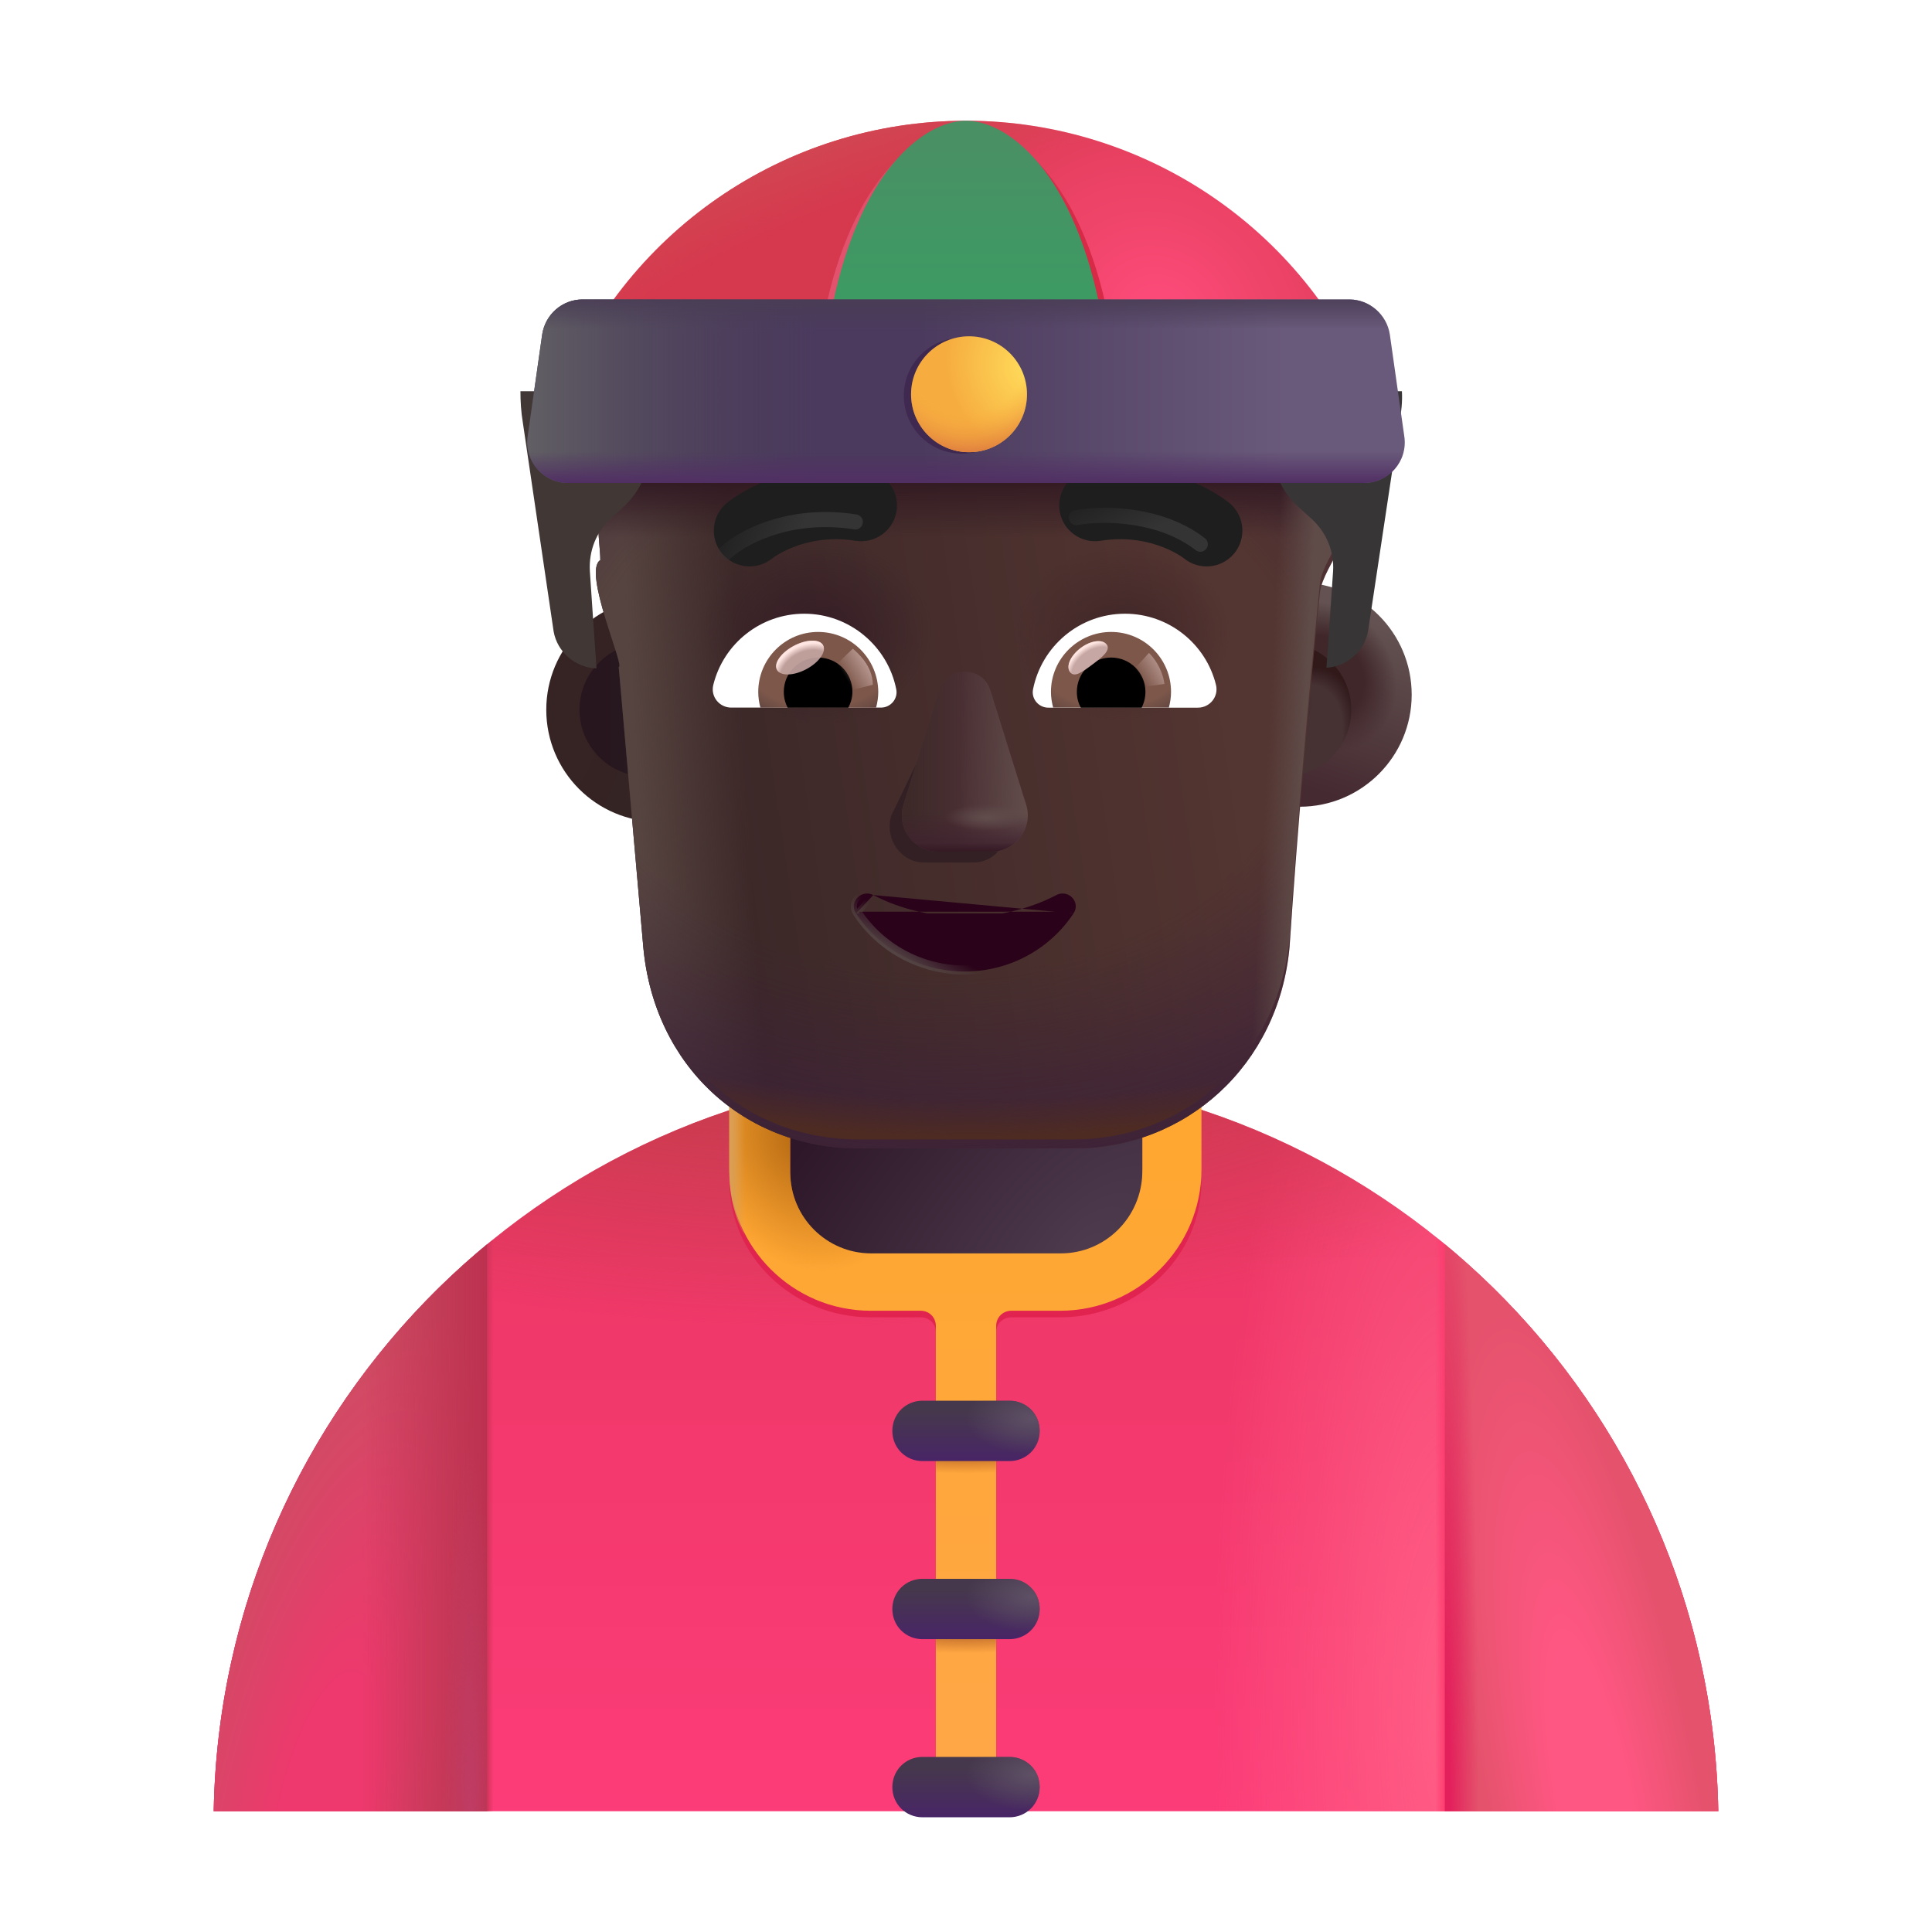 <svg width="32" height="32" viewBox="0 0 32 32" fill="none" xmlns="http://www.w3.org/2000/svg">
<path d="M28.46 30C28.34 23.22 22.81 17.76 16 17.76C9.19 17.76 3.66 23.22 3.54 30H28.46Z" fill="url(#paint0_linear_4002_3271)"/>
<path d="M28.46 30C28.34 23.22 22.81 17.76 16 17.76C9.19 17.76 3.66 23.22 3.54 30H28.46Z" fill="url(#paint1_radial_4002_3271)"/>
<path d="M28.46 30C28.34 23.22 22.81 17.76 16 17.76C9.19 17.76 3.66 23.22 3.54 30H28.46Z" fill="url(#paint2_radial_4002_3271)"/>
<path d="M28.46 30C28.34 23.22 22.81 17.76 16 17.76C9.19 17.76 3.66 23.22 3.54 30H28.46Z" fill="url(#paint3_linear_4002_3271)"/>
<path d="M28.46 30C28.34 23.22 22.81 17.76 16 17.76C9.19 17.76 3.66 23.22 3.54 30H28.46Z" fill="url(#paint4_linear_4002_3271)"/>
<g filter="url(#filter0_f_4002_3271)">
<path fill-rule="evenodd" clip-rule="evenodd" d="M12.08 19.566L13.09 18.766L17.822 18.951L19.9 19.566C19.9 20.808 18.85 21.819 17.56 21.819H16.75C16.61 21.819 16.5 21.925 16.5 22.06V29.756H15.5V22.06C15.5 21.925 15.39 21.819 15.25 21.819H14.42C13.13 21.819 12.08 20.808 12.08 19.566ZM14.43 20.856H17.57C18.31 20.856 18.91 20.278 18.92 19.566V17.967H13.09V19.566C13.09 20.278 13.69 20.856 14.43 20.856Z" fill="#E0244F"/>
</g>
<g filter="url(#filter1_iii_4002_3271)">
<path fill-rule="evenodd" clip-rule="evenodd" d="M12.08 19.42V16.76H19.9V19.42C19.9 20.71 18.85 21.76 17.56 21.76H16.75C16.61 21.76 16.5 21.87 16.5 22.01V30H15.5V22.01C15.5 21.87 15.39 21.76 15.25 21.76H14.42C13.13 21.76 12.08 20.71 12.08 19.42ZM14.43 20.76H17.57C18.31 20.76 18.91 20.16 18.92 19.42V17.76H13.09V19.42C13.09 20.16 13.69 20.76 14.43 20.76Z" fill="url(#paint5_linear_4002_3271)"/>
</g>
<path fill-rule="evenodd" clip-rule="evenodd" d="M12.08 19.42V16.76H19.9V19.42C19.9 20.71 18.85 21.76 17.56 21.76H16.75C16.61 21.76 16.5 21.87 16.5 22.01V30H15.5V22.01C15.5 21.87 15.39 21.76 15.25 21.76H14.42C13.13 21.76 12.08 20.71 12.08 19.42ZM14.43 20.76H17.57C18.31 20.76 18.91 20.16 18.92 19.42V17.76H13.09V19.42C13.09 20.16 13.69 20.76 14.43 20.76Z" fill="url(#paint6_radial_4002_3271)"/>
<path fill-rule="evenodd" clip-rule="evenodd" d="M12.08 19.42V16.76H19.9V19.42C19.9 20.71 18.85 21.76 17.56 21.76H16.75C16.61 21.76 16.5 21.87 16.5 22.01V30H15.5V22.01C15.5 21.87 15.39 21.76 15.25 21.76H14.42C13.13 21.76 12.08 20.71 12.08 19.42ZM14.43 20.76H17.57C18.31 20.76 18.91 20.16 18.92 19.42V17.76H13.09V19.42C13.09 20.16 13.69 20.76 14.43 20.76Z" fill="url(#paint7_linear_4002_3271)"/>
<path fill-rule="evenodd" clip-rule="evenodd" d="M12.08 19.42V16.76H19.9V19.42C19.9 20.71 18.85 21.76 17.56 21.76H16.75C16.61 21.76 16.5 21.87 16.5 22.01V30H15.5V22.01C15.5 21.87 15.39 21.76 15.25 21.76H14.42C13.13 21.76 12.08 20.71 12.08 19.42ZM14.43 20.76H17.57C18.31 20.76 18.91 20.16 18.92 19.42V17.76H13.09V19.42C13.09 20.16 13.69 20.76 14.43 20.76Z" fill="url(#paint8_radial_4002_3271)"/>
<path fill-rule="evenodd" clip-rule="evenodd" d="M12.08 19.42V16.76H19.9V19.42C19.9 20.71 18.85 21.76 17.56 21.76H16.75C16.61 21.76 16.5 21.87 16.5 22.01V30H15.5V22.01C15.5 21.87 15.39 21.76 15.25 21.76H14.42C13.13 21.76 12.08 20.71 12.08 19.42ZM14.43 20.76H17.57C18.31 20.76 18.91 20.16 18.92 19.42V17.76H13.09V19.42C13.09 20.16 13.69 20.76 14.43 20.76Z" fill="url(#paint9_radial_4002_3271)"/>
<path d="M17.57 20.76H14.43C13.69 20.76 13.09 20.16 13.09 19.42V17.76H18.92V19.42C18.91 20.16 18.31 20.76 17.57 20.76Z" fill="url(#paint10_radial_4002_3271)"/>
<g filter="url(#filter2_i_4002_3271)">
<circle cx="10.704" cy="11.756" r="1.856" fill="url(#paint11_radial_4002_3271)"/>
</g>
<g filter="url(#filter3_f_4002_3271)">
<circle cx="10.704" cy="11.755" r="1.106" fill="url(#paint12_linear_4002_3271)"/>
</g>
<g filter="url(#filter4_i_4002_3271)">
<circle cx="21.276" cy="11.756" r="1.856" fill="url(#paint13_linear_4002_3271)"/>
<circle cx="21.276" cy="11.756" r="1.856" fill="url(#paint14_radial_4002_3271)"/>
</g>
<g filter="url(#filter5_f_4002_3271)">
<circle cx="21.276" cy="11.755" r="1.106" fill="#463133"/>
<circle cx="21.276" cy="11.755" r="1.106" fill="url(#paint15_radial_4002_3271)"/>
<circle cx="21.276" cy="11.755" r="1.106" fill="url(#paint16_radial_4002_3271)"/>
</g>
<g filter="url(#filter6_i_4002_3271)">
<path d="M10.248 10.898C10.359 10.905 9.643 9.31 9.943 9.127C9.943 8.831 9.823 8.361 10.061 8.183L9.943 7.218C10.241 6.981 11.202 7.876 11.202 7.52V6.572C11.202 6.275 11.381 6.038 11.679 5.979C12.394 5.801 13.884 5.505 16.03 5.505C18.177 5.505 19.667 5.801 20.382 5.979C20.621 6.038 20.859 6.275 20.859 6.572L21.359 7.347C21.359 7.702 21.903 7.818 22.141 8.055C22.699 8.446 21.909 9.203 21.862 9.664C21.662 11.655 21.493 13.538 21.359 15.535C21.18 17.502 19.634 18.872 17.791 18.872H14.223C12.32 18.872 10.833 17.502 10.655 15.535L10.248 10.898Z" fill="url(#paint17_linear_4002_3271)"/>
<path d="M10.248 10.898C10.359 10.905 9.643 9.31 9.943 9.127C9.943 8.831 9.823 8.361 10.061 8.183L9.943 7.218C10.241 6.981 11.202 7.876 11.202 7.52V6.572C11.202 6.275 11.381 6.038 11.679 5.979C12.394 5.801 13.884 5.505 16.03 5.505C18.177 5.505 19.667 5.801 20.382 5.979C20.621 6.038 20.859 6.275 20.859 6.572L21.359 7.347C21.359 7.702 21.903 7.818 22.141 8.055C22.699 8.446 21.909 9.203 21.862 9.664C21.662 11.655 21.493 13.538 21.359 15.535C21.18 17.502 19.634 18.872 17.791 18.872H14.223C12.32 18.872 10.833 17.502 10.655 15.535L10.248 10.898Z" fill="url(#paint18_linear_4002_3271)"/>
<path d="M10.248 10.898C10.359 10.905 9.643 9.31 9.943 9.127C9.943 8.831 9.823 8.361 10.061 8.183L9.943 7.218C10.241 6.981 11.202 7.876 11.202 7.52V6.572C11.202 6.275 11.381 6.038 11.679 5.979C12.394 5.801 13.884 5.505 16.03 5.505C18.177 5.505 19.667 5.801 20.382 5.979C20.621 6.038 20.859 6.275 20.859 6.572L21.359 7.347C21.359 7.702 21.903 7.818 22.141 8.055C22.699 8.446 21.909 9.203 21.862 9.664C21.662 11.655 21.493 13.538 21.359 15.535C21.18 17.502 19.634 18.872 17.791 18.872H14.223C12.32 18.872 10.833 17.502 10.655 15.535L10.248 10.898Z" fill="url(#paint19_radial_4002_3271)"/>
<path d="M10.248 10.898C10.359 10.905 9.643 9.31 9.943 9.127C9.943 8.831 9.823 8.361 10.061 8.183L9.943 7.218C10.241 6.981 11.202 7.876 11.202 7.52V6.572C11.202 6.275 11.381 6.038 11.679 5.979C12.394 5.801 13.884 5.505 16.03 5.505C18.177 5.505 19.667 5.801 20.382 5.979C20.621 6.038 20.859 6.275 20.859 6.572L21.359 7.347C21.359 7.702 21.903 7.818 22.141 8.055C22.699 8.446 21.909 9.203 21.862 9.664C21.662 11.655 21.493 13.538 21.359 15.535C21.18 17.502 19.634 18.872 17.791 18.872H14.223C12.32 18.872 10.833 17.502 10.655 15.535L10.248 10.898Z" fill="url(#paint20_radial_4002_3271)"/>
<path d="M10.248 10.898C10.359 10.905 9.643 9.31 9.943 9.127C9.943 8.831 9.823 8.361 10.061 8.183L9.943 7.218C10.241 6.981 11.202 7.876 11.202 7.52V6.572C11.202 6.275 11.381 6.038 11.679 5.979C12.394 5.801 13.884 5.505 16.03 5.505C18.177 5.505 19.667 5.801 20.382 5.979C20.621 6.038 20.859 6.275 20.859 6.572L21.359 7.347C21.359 7.702 21.903 7.818 22.141 8.055C22.699 8.446 21.909 9.203 21.862 9.664C21.662 11.655 21.493 13.538 21.359 15.535C21.18 17.502 19.634 18.872 17.791 18.872H14.223C12.32 18.872 10.833 17.502 10.655 15.535L10.248 10.898Z" fill="url(#paint21_radial_4002_3271)"/>
</g>
<path d="M10.248 10.898C10.359 10.905 9.643 9.31 9.943 9.127C9.943 8.831 9.823 8.361 10.061 8.183L9.943 7.218C10.241 6.981 11.202 7.876 11.202 7.52V6.572C11.202 6.275 11.381 6.038 11.679 5.979C12.394 5.801 13.884 5.505 16.03 5.505C18.177 5.505 19.667 5.801 20.382 5.979C20.621 6.038 20.859 6.275 20.859 6.572L21.359 7.347C21.359 7.702 21.903 7.818 22.141 8.055C22.699 8.446 21.909 9.203 21.862 9.664C21.662 11.655 21.493 13.538 21.359 15.535C21.18 17.502 19.634 18.872 17.791 18.872H14.223C12.32 18.872 10.833 17.502 10.655 15.535L10.248 10.898Z" fill="url(#paint22_radial_4002_3271)"/>
<path d="M10.248 10.898C10.359 10.905 9.643 9.31 9.943 9.127C9.943 8.831 9.823 8.361 10.061 8.183L9.943 7.218C10.241 6.981 11.202 7.876 11.202 7.52V6.572C11.202 6.275 11.381 6.038 11.679 5.979C12.394 5.801 13.884 5.505 16.03 5.505C18.177 5.505 19.667 5.801 20.382 5.979C20.621 6.038 20.859 6.275 20.859 6.572L21.359 7.347C21.359 7.702 21.903 7.818 22.141 8.055C22.699 8.446 21.909 9.203 21.862 9.664C21.662 11.655 21.493 13.538 21.359 15.535C21.18 17.502 19.634 18.872 17.791 18.872H14.223C12.32 18.872 10.833 17.502 10.655 15.535L10.248 10.898Z" fill="url(#paint23_linear_4002_3271)"/>
<path d="M10.248 10.898C10.359 10.905 9.643 9.31 9.943 9.127C9.943 8.831 9.823 8.361 10.061 8.183L9.943 7.218C10.241 6.981 11.202 7.876 11.202 7.52V6.572C11.202 6.275 11.381 6.038 11.679 5.979C12.394 5.801 13.884 5.505 16.03 5.505C18.177 5.505 19.667 5.801 20.382 5.979C20.621 6.038 20.859 6.275 20.859 6.572L21.359 7.347C21.359 7.702 21.903 7.818 22.141 8.055C22.699 8.446 21.909 9.203 21.862 9.664C21.662 11.655 21.493 13.538 21.359 15.535C21.18 17.502 19.634 18.872 17.791 18.872H14.223C12.32 18.872 10.833 17.502 10.655 15.535L10.248 10.898Z" fill="url(#paint24_linear_4002_3271)"/>
<g filter="url(#filter7_f_4002_3271)">
<path d="M15.674 11.62L14.762 13.509C14.649 13.897 14.921 14.286 15.305 14.286H16.124C16.509 14.286 16.78 13.891 16.667 13.509L16.113 11.62C15.994 11.201 15.799 11.201 15.674 11.62Z" fill="#332024"/>
</g>
<g filter="url(#filter8_f_4002_3271)">
<path d="M15.555 11.438L14.965 13.328C14.844 13.716 15.133 14.105 15.543 14.105H16.417C16.827 14.105 17.116 13.71 16.996 13.328L16.405 11.438C16.279 11.02 15.688 11.02 15.555 11.438Z" fill="#4B3034"/>
<path d="M15.555 11.438L14.965 13.328C14.844 13.716 15.133 14.105 15.543 14.105H16.417C16.827 14.105 17.116 13.71 16.996 13.328L16.405 11.438C16.279 11.02 15.688 11.02 15.555 11.438Z" fill="url(#paint25_linear_4002_3271)"/>
<path d="M15.555 11.438L14.965 13.328C14.844 13.716 15.133 14.105 15.543 14.105H16.417C16.827 14.105 17.116 13.71 16.996 13.328L16.405 11.438C16.279 11.02 15.688 11.02 15.555 11.438Z" fill="url(#paint26_linear_4002_3271)"/>
<path d="M15.555 11.438L14.965 13.328C14.844 13.716 15.133 14.105 15.543 14.105H16.417C16.827 14.105 17.116 13.71 16.996 13.328L16.405 11.438C16.279 11.02 15.688 11.02 15.555 11.438Z" fill="url(#paint27_linear_4002_3271)"/>
<path d="M15.555 11.438L14.965 13.328C14.844 13.716 15.133 14.105 15.543 14.105H16.417C16.827 14.105 17.116 13.71 16.996 13.328L16.405 11.438C16.279 11.02 15.688 11.02 15.555 11.438Z" fill="url(#paint28_radial_4002_3271)"/>
</g>
<path d="M15.555 11.438L14.965 13.328C14.844 13.716 15.133 14.105 15.543 14.105H16.417C16.827 14.105 17.116 13.71 16.996 13.328L16.405 11.438C16.279 11.02 15.688 11.02 15.555 11.438Z" fill="url(#paint29_linear_4002_3271)"/>
<path d="M14.464 14.825L14.464 14.825C14.902 15.053 15.424 15.184 15.98 15.184C16.542 15.184 17.058 15.053 17.497 14.825L17.497 14.824L17.497 14.824C17.595 14.775 17.697 14.803 17.759 14.867C17.821 14.932 17.844 15.035 17.781 15.129M14.464 14.825L17.74 15.101M14.464 14.825L14.463 14.824C14.365 14.774 14.262 14.805 14.201 14.87C14.14 14.934 14.116 15.037 14.179 15.129M14.464 14.825L14.22 15.101M17.781 15.129C17.781 15.129 17.781 15.129 17.781 15.129L17.74 15.101M17.781 15.129C17.781 15.129 17.782 15.129 17.782 15.129L17.74 15.101M17.781 15.129C17.4 15.706 16.736 16.091 15.98 16.091C15.224 16.091 14.56 15.707 14.179 15.129M17.74 15.101C17.367 15.665 16.719 16.041 15.98 16.041C15.241 16.041 14.593 15.665 14.22 15.101M14.179 15.129C14.179 15.129 14.179 15.129 14.18 15.13L14.22 15.101M14.179 15.129C14.179 15.129 14.179 15.129 14.179 15.129L14.22 15.101" fill="#2A0219" stroke="url(#paint30_linear_4002_3271)" stroke-width="0.1"/>
<g filter="url(#filter9_i_4002_3271)">
<path d="M20.114 8.732L20.113 8.731L20.111 8.73L20.106 8.726L20.093 8.715C20.082 8.707 20.069 8.697 20.052 8.685C20.02 8.661 19.976 8.63 19.92 8.595C19.81 8.526 19.652 8.44 19.454 8.361C19.055 8.203 18.485 8.076 17.795 8.185C17.471 8.236 17.25 8.54 17.301 8.864C17.352 9.187 17.656 9.408 17.98 9.357C18.422 9.287 18.776 9.369 19.018 9.465C19.139 9.513 19.232 9.564 19.291 9.601C19.32 9.619 19.34 9.634 19.351 9.642C19.356 9.645 19.359 9.647 19.36 9.648C19.612 9.854 19.982 9.818 20.191 9.568C20.4 9.317 20.366 8.942 20.114 8.732Z" fill="#1E1E1E"/>
</g>
<g filter="url(#filter10_i_4002_3271)">
<path d="M11.786 8.733L11.787 8.732L11.788 8.731L11.79 8.73L11.795 8.726L11.809 8.715C11.819 8.707 11.832 8.697 11.848 8.685C11.881 8.661 11.925 8.63 11.981 8.595C12.091 8.526 12.248 8.44 12.447 8.361C12.846 8.203 13.416 8.076 14.106 8.185C14.43 8.236 14.651 8.54 14.6 8.864C14.549 9.187 14.245 9.408 13.921 9.357C13.479 9.287 13.125 9.369 12.883 9.465C12.762 9.513 12.669 9.564 12.61 9.601C12.581 9.619 12.561 9.634 12.55 9.642C12.545 9.645 12.542 9.647 12.541 9.648C12.289 9.854 11.919 9.818 11.71 9.568C11.501 9.317 11.535 8.943 11.786 8.733Z" fill="#1E1E1E"/>
</g>
<path d="M18.634 10.165C19.36 10.165 19.973 10.666 20.14 11.342C20.189 11.536 20.04 11.721 19.842 11.721H17.363C17.205 11.721 17.079 11.577 17.11 11.419C17.25 10.707 17.877 10.165 18.634 10.165Z" fill="white"/>
<path d="M18.404 10.467C18.954 10.467 19.396 10.914 19.396 11.459C19.396 11.549 19.382 11.639 19.36 11.72H17.444C17.421 11.635 17.407 11.549 17.407 11.459C17.407 10.914 17.854 10.467 18.404 10.467Z" fill="url(#paint31_radial_4002_3271)"/>
<path d="M17.836 11.459C17.836 11.144 18.088 10.891 18.404 10.891C18.719 10.891 18.972 11.144 18.972 11.459C18.972 11.554 18.949 11.644 18.909 11.721H17.903C17.858 11.644 17.836 11.554 17.836 11.459Z" fill="black"/>
<g filter="url(#filter11_f_4002_3271)">
<path d="M18.331 10.677C18.401 10.771 18.254 10.887 18.086 11.012C17.918 11.138 17.793 11.226 17.723 11.132C17.652 11.037 17.731 10.859 17.899 10.733C18.067 10.607 18.26 10.582 18.331 10.677Z" fill="#C7A7A3"/>
<path d="M18.331 10.677C18.401 10.771 18.254 10.887 18.086 11.012C17.918 11.138 17.793 11.226 17.723 11.132C17.652 11.037 17.731 10.859 17.899 10.733C18.067 10.607 18.26 10.582 18.331 10.677Z" fill="url(#paint32_radial_4002_3271)"/>
</g>
<g filter="url(#filter12_f_4002_3271)">
<path d="M19.287 11.329C19.251 11.072 19.101 10.879 19.03 10.815L18.741 11.131L18.872 11.385L19.287 11.329Z" fill="url(#paint33_linear_4002_3271)"/>
</g>
<path d="M13.321 10.165C12.595 10.165 11.982 10.665 11.815 11.342C11.765 11.536 11.914 11.72 12.112 11.72H14.592C14.75 11.72 14.876 11.576 14.845 11.418C14.705 10.706 14.073 10.165 13.321 10.165Z" fill="white"/>
<path d="M13.55 10.467C13.001 10.467 12.559 10.914 12.559 11.459C12.559 11.549 12.572 11.639 12.595 11.721H14.511C14.533 11.635 14.547 11.549 14.547 11.459C14.542 10.914 14.101 10.467 13.55 10.467Z" fill="url(#paint34_radial_4002_3271)"/>
<path d="M14.119 11.459C14.119 11.144 13.866 10.891 13.55 10.891C13.235 10.891 12.982 11.144 12.982 11.459C12.982 11.554 13.005 11.644 13.046 11.721H14.051C14.091 11.644 14.119 11.554 14.119 11.459Z" fill="black"/>
<g filter="url(#filter13_f_4002_3271)">
<path d="M14.456 11.342C14.456 11.022 14.196 10.808 14.125 10.744L13.805 11.054L14.002 11.455L14.456 11.342Z" fill="url(#paint35_linear_4002_3271)"/>
</g>
<g filter="url(#filter14_f_4002_3271)">
<ellipse cx="13.251" cy="10.891" rx="0.433" ry="0.219" transform="rotate(-27.914 13.251 10.891)" fill="#C7A7A3" fill-opacity="0.9"/>
<ellipse cx="13.251" cy="10.891" rx="0.433" ry="0.219" transform="rotate(-27.914 13.251 10.891)" fill="url(#paint36_radial_4002_3271)"/>
</g>
<g filter="url(#filter15_f_4002_3271)">
<path d="M17.826 8.572C18.304 8.488 19.236 8.512 19.881 9.014" stroke="url(#paint37_linear_4002_3271)" stroke-width="0.25" stroke-linecap="round"/>
</g>
<g filter="url(#filter16_f_4002_3271)">
<path d="M12.025 9.148C12.388 8.827 13.182 8.488 14.167 8.645" stroke="url(#paint38_linear_4002_3271)" stroke-width="0.25" stroke-linecap="round"/>
</g>
<g filter="url(#filter17_i_4002_3271)">
<path d="M14.78 23.6C14.78 23.32 15 23.1 15.28 23.1H16.72C17 23.1 17.22 23.32 17.22 23.6C17.22 23.88 17 24.1 16.72 24.1H15.28C15 24.1 14.78 23.88 14.78 23.6Z" fill="url(#paint39_linear_4002_3271)"/>
<path d="M14.78 23.6C14.78 23.32 15 23.1 15.28 23.1H16.72C17 23.1 17.22 23.32 17.22 23.6C17.22 23.88 17 24.1 16.72 24.1H15.28C15 24.1 14.78 23.88 14.78 23.6Z" fill="url(#paint40_radial_4002_3271)"/>
</g>
<g filter="url(#filter18_i_4002_3271)">
<path d="M14.78 26.55C14.78 26.27 15 26.05 15.28 26.05H16.72C17 26.05 17.22 26.27 17.22 26.55C17.22 26.83 17 27.05 16.72 27.05H15.28C15 27.05 14.78 26.83 14.78 26.55Z" fill="url(#paint41_linear_4002_3271)"/>
<path d="M14.78 26.55C14.78 26.27 15 26.05 15.28 26.05H16.72C17 26.05 17.22 26.27 17.22 26.55C17.22 26.83 17 27.05 16.72 27.05H15.28C15 27.05 14.78 26.83 14.78 26.55Z" fill="url(#paint42_radial_4002_3271)"/>
</g>
<g filter="url(#filter19_i_4002_3271)">
<path d="M14.78 29.5C14.78 29.22 15 29 15.28 29H16.72C17 29 17.22 29.22 17.22 29.5C17.22 29.78 17 30 16.72 30H15.28C15 30 14.78 29.78 14.78 29.5Z" fill="url(#paint43_linear_4002_3271)"/>
<path d="M14.78 29.5C14.78 29.22 15 29 15.28 29H16.72C17 29 17.22 29.22 17.22 29.5C17.22 29.78 17 30 16.72 30H15.28C15 30 14.78 29.78 14.78 29.5Z" fill="url(#paint44_radial_4002_3271)"/>
</g>
<g filter="url(#filter20_i_4002_3271)">
<path d="M9.02 6.48C9.02 6.65 9.03 6.82 9.06 7L9.57 10.46C9.63 10.8 9.93 11.06 10.28 11.07C10.28 11.07 10.21 10.09 10.17 9.46C10.15 9.12 10.28 8.8 10.52 8.59L10.72 8.4C11 8.15 11.16 7.79 11.16 7.41V6.48H9.02Z" fill="#413835"/>
</g>
<g filter="url(#filter21_i_4002_3271)">
<path d="M20.82 6.48V7.41C20.82 7.79 20.98 8.15 21.26 8.4L21.48 8.6C21.72 8.82 21.85 9.13 21.83 9.46C21.79 10.09 21.72 11.06 21.72 11.06C22.06 11.04 22.35 10.79 22.41 10.45L22.93 7C22.96 6.83 22.98 6.65 22.97 6.48H20.82Z" fill="#373536"/>
</g>
<path d="M22.97 7.2H9.03L9.23 6.68C10.3 3.86 12.99 2 16 2C19.01 2 21.71 3.86 22.77 6.68L22.97 7.2Z" fill="url(#paint45_radial_4002_3271)"/>
<path d="M22.97 7.2H9.03L9.23 6.68C10.3 3.86 12.99 2 16 2C19.01 2 21.71 3.86 22.77 6.68L22.97 7.2Z" fill="url(#paint46_radial_4002_3271)"/>
<path d="M8.07 30V20.608C5.356 22.85 3.607 26.22 3.54 30H8.07Z" fill="url(#paint47_radial_4002_3271)"/>
<path d="M8.07 30V20.608C5.356 22.85 3.607 26.22 3.54 30H8.07Z" fill="url(#paint48_linear_4002_3271)"/>
<path d="M8.07 30V20.608C5.356 22.85 3.607 26.22 3.54 30H8.07Z" fill="url(#paint49_radial_4002_3271)"/>
<path d="M23.93 30V20.608C26.645 22.85 28.393 26.22 28.46 30H23.93Z" fill="url(#paint50_radial_4002_3271)"/>
<path d="M23.93 30V20.608C26.645 22.85 28.393 26.22 28.46 30H23.93Z" fill="url(#paint51_radial_4002_3271)"/>
<g filter="url(#filter22_f_4002_3271)">
<path d="M16 2.076C15.268 2.076 14.1 2.908 13.639 5.281H18.361C17.9 2.908 16.732 2.076 16 2.076Z" fill="url(#paint52_linear_4002_3271)"/>
</g>
<path d="M16 2C15.301 2 14.186 2.852 13.746 5.281H18.254C17.814 2.852 16.698 2 16 2Z" fill="url(#paint53_linear_4002_3271)"/>
<path d="M22.59 8H9.41C9 8 8.68 7.64 8.74 7.23L8.98 5.54C9.03 5.21 9.31 4.96 9.65 4.96H22.35C22.68 4.96 22.97 5.21 23.02 5.54L23.26 7.23C23.32 7.64 23 8 22.59 8Z" fill="url(#paint54_linear_4002_3271)"/>
<path d="M22.59 8H9.41C9 8 8.68 7.64 8.74 7.23L8.98 5.54C9.03 5.21 9.31 4.96 9.65 4.96H22.35C22.68 4.96 22.97 5.21 23.02 5.54L23.26 7.23C23.32 7.64 23 8 22.59 8Z" fill="url(#paint55_linear_4002_3271)"/>
<path d="M22.59 8H9.41C9 8 8.68 7.64 8.74 7.23L8.98 5.54C9.03 5.21 9.31 4.96 9.65 4.96H22.35C22.68 4.96 22.97 5.21 23.02 5.54L23.26 7.23C23.32 7.64 23 8 22.59 8Z" fill="url(#paint56_linear_4002_3271)"/>
<path d="M22.59 8H9.41C9 8 8.68 7.64 8.74 7.23L8.98 5.54C9.03 5.21 9.31 4.96 9.65 4.96H22.35C22.68 4.96 22.97 5.21 23.02 5.54L23.26 7.23C23.32 7.64 23 8 22.59 8Z" fill="url(#paint57_linear_4002_3271)"/>
<g filter="url(#filter23_f_4002_3271)">
<path d="M15.93 7.514C16.46 7.514 16.89 7.084 16.89 6.554C16.89 6.024 16.46 5.594 15.93 5.594C15.4 5.594 14.97 6.024 14.97 6.554C14.97 7.084 15.4 7.514 15.93 7.514Z" fill="#3F2950"/>
</g>
<g filter="url(#filter24_i_4002_3271)">
<path d="M16 7.44C16.53 7.44 16.96 7.01 16.96 6.48C16.96 5.95 16.53 5.52 16 5.52C15.47 5.52 15.04 5.95 15.04 6.48C15.04 7.01 15.47 7.44 16 7.44Z" fill="url(#paint58_radial_4002_3271)"/>
<path d="M16 7.44C16.53 7.44 16.96 7.01 16.96 6.48C16.96 5.95 16.53 5.52 16 5.52C15.47 5.52 15.04 5.95 15.04 6.48C15.04 7.01 15.47 7.44 16 7.44Z" fill="url(#paint59_radial_4002_3271)"/>
</g>
<defs>
<filter id="filter0_f_4002_3271" x="11.83" y="17.717" width="8.32" height="12.289" filterUnits="userSpaceOnUse" color-interpolation-filters="sRGB">
<feFlood flood-opacity="0" result="BackgroundImageFix"/>
<feBlend mode="normal" in="SourceGraphic" in2="BackgroundImageFix" result="shape"/>
<feGaussianBlur stdDeviation="0.125" result="effect1_foregroundBlur_4002_3271"/>
</filter>
<filter id="filter1_iii_4002_3271" x="11.93" y="16.61" width="8.12" height="13.49" filterUnits="userSpaceOnUse" color-interpolation-filters="sRGB">
<feFlood flood-opacity="0" result="BackgroundImageFix"/>
<feBlend mode="normal" in="SourceGraphic" in2="BackgroundImageFix" result="shape"/>
<feColorMatrix in="SourceAlpha" type="matrix" values="0 0 0 0 0 0 0 0 0 0 0 0 0 0 0 0 0 0 127 0" result="hardAlpha"/>
<feOffset dy="0.1"/>
<feGaussianBlur stdDeviation="0.1"/>
<feComposite in2="hardAlpha" operator="arithmetic" k2="-1" k3="1"/>
<feColorMatrix type="matrix" values="0 0 0 0 0.867 0 0 0 0 0.533 0 0 0 0 0.027 0 0 0 1 0"/>
<feBlend mode="normal" in2="shape" result="effect1_innerShadow_4002_3271"/>
<feColorMatrix in="SourceAlpha" type="matrix" values="0 0 0 0 0 0 0 0 0 0 0 0 0 0 0 0 0 0 127 0" result="hardAlpha"/>
<feOffset dx="-0.15"/>
<feGaussianBlur stdDeviation="0.075"/>
<feComposite in2="hardAlpha" operator="arithmetic" k2="-1" k3="1"/>
<feColorMatrix type="matrix" values="0 0 0 0 1 0 0 0 0 0.835 0 0 0 0 0.337 0 0 0 1 0"/>
<feBlend mode="normal" in2="effect1_innerShadow_4002_3271" result="effect2_innerShadow_4002_3271"/>
<feColorMatrix in="SourceAlpha" type="matrix" values="0 0 0 0 0 0 0 0 0 0 0 0 0 0 0 0 0 0 127 0" result="hardAlpha"/>
<feOffset dx="0.15" dy="-0.15"/>
<feGaussianBlur stdDeviation="0.075"/>
<feComposite in2="hardAlpha" operator="arithmetic" k2="-1" k3="1"/>
<feColorMatrix type="matrix" values="0 0 0 0 0.89 0 0 0 0 0.533 0 0 0 0 0.192 0 0 0 1 0"/>
<feBlend mode="normal" in2="effect2_innerShadow_4002_3271" result="effect3_innerShadow_4002_3271"/>
</filter>
<filter id="filter2_i_4002_3271" x="8.848" y="9.9" width="3.911" height="3.711" filterUnits="userSpaceOnUse" color-interpolation-filters="sRGB">
<feFlood flood-opacity="0" result="BackgroundImageFix"/>
<feBlend mode="normal" in="SourceGraphic" in2="BackgroundImageFix" result="shape"/>
<feColorMatrix in="SourceAlpha" type="matrix" values="0 0 0 0 0 0 0 0 0 0 0 0 0 0 0 0 0 0 127 0" result="hardAlpha"/>
<feOffset dx="0.2"/>
<feGaussianBlur stdDeviation="0.15"/>
<feComposite in2="hardAlpha" operator="arithmetic" k2="-1" k3="1"/>
<feColorMatrix type="matrix" values="0 0 0 0 0.341 0 0 0 0 0.271 0 0 0 0 0.255 0 0 0 1 0"/>
<feBlend mode="normal" in2="shape" result="effect1_innerShadow_4002_3271"/>
</filter>
<filter id="filter3_f_4002_3271" x="9.097" y="10.149" width="3.212" height="3.212" filterUnits="userSpaceOnUse" color-interpolation-filters="sRGB">
<feFlood flood-opacity="0" result="BackgroundImageFix"/>
<feBlend mode="normal" in="SourceGraphic" in2="BackgroundImageFix" result="shape"/>
<feGaussianBlur stdDeviation="0.25" result="effect1_foregroundBlur_4002_3271"/>
</filter>
<filter id="filter4_i_4002_3271" x="19.421" y="9.65" width="3.961" height="3.961" filterUnits="userSpaceOnUse" color-interpolation-filters="sRGB">
<feFlood flood-opacity="0" result="BackgroundImageFix"/>
<feBlend mode="normal" in="SourceGraphic" in2="BackgroundImageFix" result="shape"/>
<feColorMatrix in="SourceAlpha" type="matrix" values="0 0 0 0 0 0 0 0 0 0 0 0 0 0 0 0 0 0 127 0" result="hardAlpha"/>
<feOffset dx="0.25" dy="-0.25"/>
<feGaussianBlur stdDeviation="0.25"/>
<feComposite in2="hardAlpha" operator="arithmetic" k2="-1" k3="1"/>
<feColorMatrix type="matrix" values="0 0 0 0 0.243 0 0 0 0 0.141 0 0 0 0 0.224 0 0 0 1 0"/>
<feBlend mode="normal" in2="shape" result="effect1_innerShadow_4002_3271"/>
</filter>
<filter id="filter5_f_4002_3271" x="19.67" y="10.149" width="3.212" height="3.212" filterUnits="userSpaceOnUse" color-interpolation-filters="sRGB">
<feFlood flood-opacity="0" result="BackgroundImageFix"/>
<feBlend mode="normal" in="SourceGraphic" in2="BackgroundImageFix" result="shape"/>
<feGaussianBlur stdDeviation="0.25" result="effect1_foregroundBlur_4002_3271"/>
</filter>
<filter id="filter6_i_4002_3271" x="9.869" y="5.505" width="12.47" height="13.517" filterUnits="userSpaceOnUse" color-interpolation-filters="sRGB">
<feFlood flood-opacity="0" result="BackgroundImageFix"/>
<feBlend mode="normal" in="SourceGraphic" in2="BackgroundImageFix" result="shape"/>
<feColorMatrix in="SourceAlpha" type="matrix" values="0 0 0 0 0 0 0 0 0 0 0 0 0 0 0 0 0 0 127 0" result="hardAlpha"/>
<feOffset dy="0.15"/>
<feGaussianBlur stdDeviation="0.125"/>
<feComposite in2="hardAlpha" operator="arithmetic" k2="-1" k3="1"/>
<feColorMatrix type="matrix" values="0 0 0 0 0.11 0 0 0 0 0.051 0 0 0 0 0.051 0 0 0 1 0"/>
<feBlend mode="normal" in2="shape" result="effect1_innerShadow_4002_3271"/>
</filter>
<filter id="filter7_f_4002_3271" x="13.986" y="10.556" width="3.456" height="4.48" filterUnits="userSpaceOnUse" color-interpolation-filters="sRGB">
<feFlood flood-opacity="0" result="BackgroundImageFix"/>
<feBlend mode="normal" in="SourceGraphic" in2="BackgroundImageFix" result="shape"/>
<feGaussianBlur stdDeviation="0.375" result="effect1_foregroundBlur_4002_3271"/>
</filter>
<filter id="filter8_f_4002_3271" x="14.687" y="10.874" width="2.586" height="3.48" filterUnits="userSpaceOnUse" color-interpolation-filters="sRGB">
<feFlood flood-opacity="0" result="BackgroundImageFix"/>
<feBlend mode="normal" in="SourceGraphic" in2="BackgroundImageFix" result="shape"/>
<feGaussianBlur stdDeviation="0.125" result="effect1_foregroundBlur_4002_3271"/>
</filter>
<filter id="filter9_i_4002_3271" x="17.294" y="7.745" width="3.284" height="2.037" filterUnits="userSpaceOnUse" color-interpolation-filters="sRGB">
<feFlood flood-opacity="0" result="BackgroundImageFix"/>
<feBlend mode="normal" in="SourceGraphic" in2="BackgroundImageFix" result="shape"/>
<feColorMatrix in="SourceAlpha" type="matrix" values="0 0 0 0 0 0 0 0 0 0 0 0 0 0 0 0 0 0 127 0" result="hardAlpha"/>
<feOffset dx="0.25" dy="-0.4"/>
<feGaussianBlur stdDeviation="0.3"/>
<feComposite in2="hardAlpha" operator="arithmetic" k2="-1" k3="1"/>
<feColorMatrix type="matrix" values="0 0 0 0 0.043 0 0 0 0 0.02 0 0 0 0 0.027 0 0 0 1 0"/>
<feBlend mode="normal" in2="shape" result="effect1_innerShadow_4002_3271"/>
</filter>
<filter id="filter10_i_4002_3271" x="11.573" y="7.745" width="3.284" height="2.037" filterUnits="userSpaceOnUse" color-interpolation-filters="sRGB">
<feFlood flood-opacity="0" result="BackgroundImageFix"/>
<feBlend mode="normal" in="SourceGraphic" in2="BackgroundImageFix" result="shape"/>
<feColorMatrix in="SourceAlpha" type="matrix" values="0 0 0 0 0 0 0 0 0 0 0 0 0 0 0 0 0 0 127 0" result="hardAlpha"/>
<feOffset dx="0.25" dy="-0.4"/>
<feGaussianBlur stdDeviation="0.3"/>
<feComposite in2="hardAlpha" operator="arithmetic" k2="-1" k3="1"/>
<feColorMatrix type="matrix" values="0 0 0 0 0.043 0 0 0 0 0.02 0 0 0 0 0.027 0 0 0 1 0"/>
<feBlend mode="normal" in2="shape" result="effect1_innerShadow_4002_3271"/>
</filter>
<filter id="filter11_f_4002_3271" x="17.597" y="10.52" width="0.852" height="0.752" filterUnits="userSpaceOnUse" color-interpolation-filters="sRGB">
<feFlood flood-opacity="0" result="BackgroundImageFix"/>
<feBlend mode="normal" in="SourceGraphic" in2="BackgroundImageFix" result="shape"/>
<feGaussianBlur stdDeviation="0.05" result="effect1_foregroundBlur_4002_3271"/>
</filter>
<filter id="filter12_f_4002_3271" x="18.541" y="10.614" width="0.946" height="0.971" filterUnits="userSpaceOnUse" color-interpolation-filters="sRGB">
<feFlood flood-opacity="0" result="BackgroundImageFix"/>
<feBlend mode="normal" in="SourceGraphic" in2="BackgroundImageFix" result="shape"/>
<feGaussianBlur stdDeviation="0.1" result="effect1_foregroundBlur_4002_3271"/>
</filter>
<filter id="filter13_f_4002_3271" x="13.605" y="10.544" width="1.052" height="1.111" filterUnits="userSpaceOnUse" color-interpolation-filters="sRGB">
<feFlood flood-opacity="0" result="BackgroundImageFix"/>
<feBlend mode="normal" in="SourceGraphic" in2="BackgroundImageFix" result="shape"/>
<feGaussianBlur stdDeviation="0.1" result="effect1_foregroundBlur_4002_3271"/>
</filter>
<filter id="filter14_f_4002_3271" x="12.755" y="10.511" width="0.992" height="0.761" filterUnits="userSpaceOnUse" color-interpolation-filters="sRGB">
<feFlood flood-opacity="0" result="BackgroundImageFix"/>
<feBlend mode="normal" in="SourceGraphic" in2="BackgroundImageFix" result="shape"/>
<feGaussianBlur stdDeviation="0.05" result="effect1_foregroundBlur_4002_3271"/>
</filter>
<filter id="filter15_f_4002_3271" x="17.401" y="8.11" width="2.906" height="1.329" filterUnits="userSpaceOnUse" color-interpolation-filters="sRGB">
<feFlood flood-opacity="0" result="BackgroundImageFix"/>
<feBlend mode="normal" in="SourceGraphic" in2="BackgroundImageFix" result="shape"/>
<feGaussianBlur stdDeviation="0.15" result="effect1_foregroundBlur_4002_3271"/>
</filter>
<filter id="filter16_f_4002_3271" x="11.6" y="8.18" width="2.992" height="1.392" filterUnits="userSpaceOnUse" color-interpolation-filters="sRGB">
<feFlood flood-opacity="0" result="BackgroundImageFix"/>
<feBlend mode="normal" in="SourceGraphic" in2="BackgroundImageFix" result="shape"/>
<feGaussianBlur stdDeviation="0.15" result="effect1_foregroundBlur_4002_3271"/>
</filter>
<filter id="filter17_i_4002_3271" x="14.78" y="23.1" width="2.44" height="1.1" filterUnits="userSpaceOnUse" color-interpolation-filters="sRGB">
<feFlood flood-opacity="0" result="BackgroundImageFix"/>
<feBlend mode="normal" in="SourceGraphic" in2="BackgroundImageFix" result="shape"/>
<feColorMatrix in="SourceAlpha" type="matrix" values="0 0 0 0 0 0 0 0 0 0 0 0 0 0 0 0 0 0 127 0" result="hardAlpha"/>
<feOffset dy="0.1"/>
<feGaussianBlur stdDeviation="0.125"/>
<feComposite in2="hardAlpha" operator="arithmetic" k2="-1" k3="1"/>
<feColorMatrix type="matrix" values="0 0 0 0 0.278 0 0 0 0 0.161 0 0 0 0 0.239 0 0 0 1 0"/>
<feBlend mode="normal" in2="shape" result="effect1_innerShadow_4002_3271"/>
</filter>
<filter id="filter18_i_4002_3271" x="14.78" y="26.05" width="2.44" height="1.1" filterUnits="userSpaceOnUse" color-interpolation-filters="sRGB">
<feFlood flood-opacity="0" result="BackgroundImageFix"/>
<feBlend mode="normal" in="SourceGraphic" in2="BackgroundImageFix" result="shape"/>
<feColorMatrix in="SourceAlpha" type="matrix" values="0 0 0 0 0 0 0 0 0 0 0 0 0 0 0 0 0 0 127 0" result="hardAlpha"/>
<feOffset dy="0.1"/>
<feGaussianBlur stdDeviation="0.125"/>
<feComposite in2="hardAlpha" operator="arithmetic" k2="-1" k3="1"/>
<feColorMatrix type="matrix" values="0 0 0 0 0.278 0 0 0 0 0.161 0 0 0 0 0.239 0 0 0 1 0"/>
<feBlend mode="normal" in2="shape" result="effect1_innerShadow_4002_3271"/>
</filter>
<filter id="filter19_i_4002_3271" x="14.78" y="29" width="2.44" height="1.1" filterUnits="userSpaceOnUse" color-interpolation-filters="sRGB">
<feFlood flood-opacity="0" result="BackgroundImageFix"/>
<feBlend mode="normal" in="SourceGraphic" in2="BackgroundImageFix" result="shape"/>
<feColorMatrix in="SourceAlpha" type="matrix" values="0 0 0 0 0 0 0 0 0 0 0 0 0 0 0 0 0 0 127 0" result="hardAlpha"/>
<feOffset dy="0.1"/>
<feGaussianBlur stdDeviation="0.125"/>
<feComposite in2="hardAlpha" operator="arithmetic" k2="-1" k3="1"/>
<feColorMatrix type="matrix" values="0 0 0 0 0.278 0 0 0 0 0.161 0 0 0 0 0.239 0 0 0 1 0"/>
<feBlend mode="normal" in2="shape" result="effect1_innerShadow_4002_3271"/>
</filter>
<filter id="filter20_i_4002_3271" x="8.62" y="6.48" width="2.54" height="4.59" filterUnits="userSpaceOnUse" color-interpolation-filters="sRGB">
<feFlood flood-opacity="0" result="BackgroundImageFix"/>
<feBlend mode="normal" in="SourceGraphic" in2="BackgroundImageFix" result="shape"/>
<feColorMatrix in="SourceAlpha" type="matrix" values="0 0 0 0 0 0 0 0 0 0 0 0 0 0 0 0 0 0 127 0" result="hardAlpha"/>
<feOffset dx="-0.4"/>
<feGaussianBlur stdDeviation="0.2"/>
<feComposite in2="hardAlpha" operator="arithmetic" k2="-1" k3="1"/>
<feColorMatrix type="matrix" values="0 0 0 0 0.129 0 0 0 0 0.043 0 0 0 0 0.106 0 0 0 1 0"/>
<feBlend mode="normal" in2="shape" result="effect1_innerShadow_4002_3271"/>
</filter>
<filter id="filter21_i_4002_3271" x="20.82" y="6.48" width="2.403" height="4.58" filterUnits="userSpaceOnUse" color-interpolation-filters="sRGB">
<feFlood flood-opacity="0" result="BackgroundImageFix"/>
<feBlend mode="normal" in="SourceGraphic" in2="BackgroundImageFix" result="shape"/>
<feColorMatrix in="SourceAlpha" type="matrix" values="0 0 0 0 0 0 0 0 0 0 0 0 0 0 0 0 0 0 127 0" result="hardAlpha"/>
<feOffset dx="0.25"/>
<feGaussianBlur stdDeviation="0.2"/>
<feComposite in2="hardAlpha" operator="arithmetic" k2="-1" k3="1"/>
<feColorMatrix type="matrix" values="0 0 0 0 0.067 0 0 0 0 0.027 0 0 0 0 0.031 0 0 0 1 0"/>
<feBlend mode="normal" in2="shape" result="effect1_innerShadow_4002_3271"/>
</filter>
<filter id="filter22_f_4002_3271" x="13.489" y="1.926" width="5.021" height="3.505" filterUnits="userSpaceOnUse" color-interpolation-filters="sRGB">
<feFlood flood-opacity="0" result="BackgroundImageFix"/>
<feBlend mode="normal" in="SourceGraphic" in2="BackgroundImageFix" result="shape"/>
<feGaussianBlur stdDeviation="0.075" result="effect1_foregroundBlur_4002_3271"/>
</filter>
<filter id="filter23_f_4002_3271" x="14.72" y="5.344" width="2.42" height="2.42" filterUnits="userSpaceOnUse" color-interpolation-filters="sRGB">
<feFlood flood-opacity="0" result="BackgroundImageFix"/>
<feBlend mode="normal" in="SourceGraphic" in2="BackgroundImageFix" result="shape"/>
<feGaussianBlur stdDeviation="0.125" result="effect1_foregroundBlur_4002_3271"/>
</filter>
<filter id="filter24_i_4002_3271" x="15.04" y="5.52" width="1.97" height="1.97" filterUnits="userSpaceOnUse" color-interpolation-filters="sRGB">
<feFlood flood-opacity="0" result="BackgroundImageFix"/>
<feBlend mode="normal" in="SourceGraphic" in2="BackgroundImageFix" result="shape"/>
<feColorMatrix in="SourceAlpha" type="matrix" values="0 0 0 0 0 0 0 0 0 0 0 0 0 0 0 0 0 0 127 0" result="hardAlpha"/>
<feOffset dx="0.05" dy="0.05"/>
<feGaussianBlur stdDeviation="0.1"/>
<feComposite in2="hardAlpha" operator="arithmetic" k2="-1" k3="1"/>
<feColorMatrix type="matrix" values="0 0 0 0 0.843 0 0 0 0 0.631 0 0 0 0 0.216 0 0 0 1 0"/>
<feBlend mode="normal" in2="shape" result="effect1_innerShadow_4002_3271"/>
</filter>
<linearGradient id="paint0_linear_4002_3271" x1="16" y1="17.76" x2="16" y2="30" gradientUnits="userSpaceOnUse">
<stop stop-color="#EA3662"/>
<stop offset="1" stop-color="#FC3C78"/>
</linearGradient>
<radialGradient id="paint1_radial_4002_3271" cx="0" cy="0" r="1" gradientUnits="userSpaceOnUse" gradientTransform="translate(24.04 28.388) rotate(-180) scale(3.938 14.75)">
<stop stop-color="#FF5E85"/>
<stop offset="1" stop-color="#FF5E85" stop-opacity="0"/>
</radialGradient>
<radialGradient id="paint2_radial_4002_3271" cx="0" cy="0" r="1" gradientUnits="userSpaceOnUse" gradientTransform="translate(13.603 15.451) rotate(90) scale(6.531 15.795)">
<stop offset="0.344" stop-color="#C33D4A"/>
<stop offset="1" stop-color="#C33D4A" stop-opacity="0"/>
</radialGradient>
<linearGradient id="paint3_linear_4002_3271" x1="8.072" y1="30" x2="8.173" y2="30" gradientUnits="userSpaceOnUse">
<stop stop-color="#D5345B"/>
<stop offset="1" stop-color="#D5345B" stop-opacity="0"/>
</linearGradient>
<linearGradient id="paint4_linear_4002_3271" x1="23.97" y1="30" x2="23.775" y2="30" gradientUnits="userSpaceOnUse">
<stop offset="0.16" stop-color="#FD3B6F"/>
<stop offset="1" stop-color="#FD3B6F" stop-opacity="0"/>
</linearGradient>
<linearGradient id="paint5_linear_4002_3271" x1="15.99" y1="18.919" x2="15.99" y2="30" gradientUnits="userSpaceOnUse">
<stop stop-color="#FFA730"/>
<stop offset="1" stop-color="#FFA748"/>
</linearGradient>
<radialGradient id="paint6_radial_4002_3271" cx="0" cy="0" r="1" gradientUnits="userSpaceOnUse" gradientTransform="translate(13.259 18.888) rotate(63.82) scale(3.117 2.419)">
<stop stop-color="#B66913"/>
<stop offset="0.726" stop-color="#B66913" stop-opacity="0"/>
</radialGradient>
<linearGradient id="paint7_linear_4002_3271" x1="12.08" y1="19.256" x2="12.337" y2="19.256" gradientUnits="userSpaceOnUse">
<stop offset="0.157" stop-color="#DB9E53"/>
<stop offset="1" stop-color="#DB9E53" stop-opacity="0"/>
</linearGradient>
<radialGradient id="paint8_radial_4002_3271" cx="0" cy="0" r="1" gradientUnits="userSpaceOnUse" gradientTransform="translate(15.99 24.013) scale(2.3 0.391)">
<stop stop-color="#AE5A24"/>
<stop offset="1" stop-color="#AE5A24" stop-opacity="0"/>
</radialGradient>
<radialGradient id="paint9_radial_4002_3271" cx="0" cy="0" r="1" gradientUnits="userSpaceOnUse" gradientTransform="translate(15.99 26.982) scale(2.347 0.399)">
<stop stop-color="#AE5A24"/>
<stop offset="1" stop-color="#AE5A24" stop-opacity="0"/>
</radialGradient>
<radialGradient id="paint10_radial_4002_3271" cx="0" cy="0" r="1" gradientUnits="userSpaceOnUse" gradientTransform="translate(17.978 20.76) rotate(-137.428) scale(4.753 9.934)">
<stop stop-color="#4E3B4E"/>
<stop offset="1" stop-color="#2D1728"/>
</radialGradient>
<radialGradient id="paint11_radial_4002_3271" cx="0" cy="0" r="1" gradientUnits="userSpaceOnUse" gradientTransform="translate(8.848 11.756) scale(1.951 3.414)">
<stop offset="0.351" stop-color="#362324"/>
<stop offset="1" stop-color="#332423"/>
</radialGradient>
<linearGradient id="paint12_linear_4002_3271" x1="10.703" y1="12.065" x2="9.991" y2="12.065" gradientUnits="userSpaceOnUse">
<stop stop-color="#281920"/>
<stop offset="1" stop-color="#27161D"/>
</linearGradient>
<linearGradient id="paint13_linear_4002_3271" x1="22.484" y1="10.542" x2="21.574" y2="13.361" gradientUnits="userSpaceOnUse">
<stop stop-color="#635251"/>
<stop offset="1" stop-color="#452A31"/>
</linearGradient>
<radialGradient id="paint14_radial_4002_3271" cx="0" cy="0" r="1" gradientUnits="userSpaceOnUse" gradientTransform="translate(21.69 11.461) rotate(-36.06) scale(1.137 1.297)">
<stop offset="0.543" stop-color="#40272A"/>
<stop offset="1" stop-color="#40272A" stop-opacity="0"/>
</radialGradient>
<radialGradient id="paint15_radial_4002_3271" cx="0" cy="0" r="1" gradientUnits="userSpaceOnUse" gradientTransform="translate(21.23 12.668) rotate(-61.468) scale(1.911 1.119)">
<stop offset="0.755" stop-color="#31191A" stop-opacity="0"/>
<stop offset="0.916" stop-color="#31191A"/>
</radialGradient>
<radialGradient id="paint16_radial_4002_3271" cx="0" cy="0" r="1" gradientUnits="userSpaceOnUse" gradientTransform="translate(21.276 11.755) rotate(44.708) scale(0.406 0.523)">
<stop stop-color="#352123"/>
<stop offset="1" stop-color="#352123" stop-opacity="0"/>
</radialGradient>
<linearGradient id="paint17_linear_4002_3271" x1="20.466" y1="12.188" x2="11.978" y2="13.453" gradientUnits="userSpaceOnUse">
<stop stop-color="#533531"/>
<stop offset="1" stop-color="#3C2828"/>
</linearGradient>
<linearGradient id="paint18_linear_4002_3271" x1="9.984" y1="15.185" x2="12.501" y2="15.027" gradientUnits="userSpaceOnUse">
<stop offset="0.283" stop-color="#564440"/>
<stop offset="1" stop-color="#564440" stop-opacity="0"/>
</linearGradient>
<radialGradient id="paint19_radial_4002_3271" cx="0" cy="0" r="1" gradientUnits="userSpaceOnUse" gradientTransform="translate(15.645 11.534) rotate(90) scale(7.896 10.719)">
<stop offset="0.561" stop-color="#3D2138" stop-opacity="0"/>
<stop offset="1" stop-color="#3D2138"/>
</radialGradient>
<radialGradient id="paint20_radial_4002_3271" cx="0" cy="0" r="1" gradientUnits="userSpaceOnUse" gradientTransform="translate(18.588 10.343) rotate(-90) scale(1.453 1.788)">
<stop stop-color="#412628"/>
<stop offset="1" stop-color="#412628" stop-opacity="0"/>
</radialGradient>
<radialGradient id="paint21_radial_4002_3271" cx="0" cy="0" r="1" gradientUnits="userSpaceOnUse" gradientTransform="translate(13.522 10.305) rotate(-90) scale(1.546 1.922)">
<stop stop-color="#351D26"/>
<stop offset="1" stop-color="#351D26" stop-opacity="0"/>
</radialGradient>
<radialGradient id="paint22_radial_4002_3271" cx="0" cy="0" r="1" gradientUnits="userSpaceOnUse" gradientTransform="translate(16.104 12.188) rotate(90) scale(6.684 13.416)">
<stop offset="0.903" stop-color="#4E2B22" stop-opacity="0"/>
<stop offset="1" stop-color="#4E2B22"/>
</radialGradient>
<linearGradient id="paint23_linear_4002_3271" x1="16.104" y1="7.887" x2="16.104" y2="8.904" gradientUnits="userSpaceOnUse">
<stop stop-color="#311922"/>
<stop offset="1" stop-color="#311922" stop-opacity="0"/>
</linearGradient>
<linearGradient id="paint24_linear_4002_3271" x1="21.443" y1="15.102" x2="20.849" y2="15.071" gradientUnits="userSpaceOnUse">
<stop stop-color="#5F4B48"/>
<stop offset="1" stop-color="#5F4B48" stop-opacity="0"/>
</linearGradient>
<linearGradient id="paint25_linear_4002_3271" x1="15.02" y1="12.921" x2="16.062" y2="12.921" gradientUnits="userSpaceOnUse">
<stop stop-color="#3D2928"/>
<stop offset="1" stop-color="#3D2928" stop-opacity="0"/>
</linearGradient>
<linearGradient id="paint26_linear_4002_3271" x1="17.023" y1="13.28" x2="15.883" y2="13.263" gradientUnits="userSpaceOnUse">
<stop stop-color="#624D4B"/>
<stop offset="1" stop-color="#624D4B" stop-opacity="0"/>
</linearGradient>
<linearGradient id="paint27_linear_4002_3271" x1="16.196" y1="14.105" x2="16.196" y2="13.468" gradientUnits="userSpaceOnUse">
<stop stop-color="#3F222F"/>
<stop offset="1" stop-color="#3F222F" stop-opacity="0"/>
</linearGradient>
<radialGradient id="paint28_radial_4002_3271" cx="0" cy="0" r="1" gradientUnits="userSpaceOnUse" gradientTransform="translate(16.344 13.541) rotate(90) scale(0.219 0.703)">
<stop stop-color="#624E4D"/>
<stop offset="1" stop-color="#624E4D" stop-opacity="0"/>
</radialGradient>
<linearGradient id="paint29_linear_4002_3271" x1="16.12" y1="14.151" x2="16.12" y2="13.965" gradientUnits="userSpaceOnUse">
<stop stop-color="#31171F"/>
<stop offset="1" stop-color="#31171F" stop-opacity="0"/>
</linearGradient>
<linearGradient id="paint30_linear_4002_3271" x1="14.827" y1="15.899" x2="15.311" y2="15.135" gradientUnits="userSpaceOnUse">
<stop stop-color="#564848"/>
<stop offset="0.663" stop-color="#564848" stop-opacity="0"/>
</linearGradient>
<radialGradient id="paint31_radial_4002_3271" cx="0" cy="0" r="1" gradientUnits="userSpaceOnUse" gradientTransform="translate(18.402 10.997) rotate(90) scale(0.902 1.434)">
<stop offset="0.802" stop-color="#7D574A"/>
<stop offset="1" stop-color="#694B43"/>
<stop offset="1" stop-color="#804D49"/>
<stop offset="1" stop-color="#664944"/>
</radialGradient>
<radialGradient id="paint32_radial_4002_3271" cx="0" cy="0" r="1" gradientUnits="userSpaceOnUse" gradientTransform="translate(18.148 11.091) rotate(-127.812) scale(0.42 0.579)">
<stop offset="0.766" stop-color="#FFE6E2" stop-opacity="0"/>
<stop offset="0.966" stop-color="#FFE6E2"/>
</radialGradient>
<linearGradient id="paint33_linear_4002_3271" x1="19.266" y1="11.057" x2="18.917" y2="11.272" gradientUnits="userSpaceOnUse">
<stop stop-color="#B4948D"/>
<stop offset="1" stop-color="#B4948D" stop-opacity="0"/>
</linearGradient>
<radialGradient id="paint34_radial_4002_3271" cx="0" cy="0" r="1" gradientUnits="userSpaceOnUse" gradientTransform="translate(13.553 10.997) rotate(90) scale(0.902 1.434)">
<stop offset="0.802" stop-color="#7D574A"/>
<stop offset="1" stop-color="#694B43"/>
<stop offset="1" stop-color="#804D49"/>
<stop offset="1" stop-color="#664944"/>
</radialGradient>
<linearGradient id="paint35_linear_4002_3271" x1="14.379" y1="11.057" x2="14.03" y2="11.272" gradientUnits="userSpaceOnUse">
<stop stop-color="#B4948D"/>
<stop offset="1" stop-color="#B4948D" stop-opacity="0"/>
</linearGradient>
<radialGradient id="paint36_radial_4002_3271" cx="0" cy="0" r="1" gradientUnits="userSpaceOnUse" gradientTransform="translate(13.234 11.241) rotate(-90.897) scale(0.549 0.66)">
<stop offset="0.766" stop-color="#FFE6E2" stop-opacity="0"/>
<stop offset="0.966" stop-color="#FFE6E2"/>
</radialGradient>
<linearGradient id="paint37_linear_4002_3271" x1="19.284" y1="8.679" x2="18.817" y2="7.725" gradientUnits="userSpaceOnUse">
<stop stop-color="#353435"/>
<stop offset="1" stop-color="#353435" stop-opacity="0"/>
</linearGradient>
<linearGradient id="paint38_linear_4002_3271" x1="13.388" y1="8.537" x2="12.066" y2="7.983" gradientUnits="userSpaceOnUse">
<stop stop-color="#353435"/>
<stop offset="1" stop-color="#353435" stop-opacity="0"/>
</linearGradient>
<linearGradient id="paint39_linear_4002_3271" x1="16" y1="24.1" x2="16" y2="23.269" gradientUnits="userSpaceOnUse">
<stop stop-color="#482566"/>
<stop offset="1" stop-color="#46384C"/>
</linearGradient>
<radialGradient id="paint40_radial_4002_3271" cx="0" cy="0" r="1" gradientUnits="userSpaceOnUse" gradientTransform="translate(17.087 23.394) rotate(180) scale(1.087 0.594)">
<stop stop-color="#5E5065"/>
<stop offset="1" stop-color="#5E5065" stop-opacity="0"/>
</radialGradient>
<linearGradient id="paint41_linear_4002_3271" x1="16" y1="27.05" x2="16" y2="26.22" gradientUnits="userSpaceOnUse">
<stop stop-color="#482566"/>
<stop offset="1" stop-color="#46384C"/>
</linearGradient>
<radialGradient id="paint42_radial_4002_3271" cx="0" cy="0" r="1" gradientUnits="userSpaceOnUse" gradientTransform="translate(17.087 26.345) rotate(180) scale(1.087 0.594)">
<stop stop-color="#5E5065"/>
<stop offset="1" stop-color="#5E5065" stop-opacity="0"/>
</radialGradient>
<linearGradient id="paint43_linear_4002_3271" x1="16" y1="30" x2="16" y2="29.17" gradientUnits="userSpaceOnUse">
<stop stop-color="#482566"/>
<stop offset="1" stop-color="#46384C"/>
</linearGradient>
<radialGradient id="paint44_radial_4002_3271" cx="0" cy="0" r="1" gradientUnits="userSpaceOnUse" gradientTransform="translate(17.087 29.295) rotate(180) scale(1.087 0.594)">
<stop stop-color="#5E5065"/>
<stop offset="1" stop-color="#5E5065" stop-opacity="0"/>
</radialGradient>
<radialGradient id="paint45_radial_4002_3271" cx="0" cy="0" r="1" gradientUnits="userSpaceOnUse" gradientTransform="translate(19.228 5.295) rotate(-132.749) scale(5.064 4.426)">
<stop stop-color="#FF4C7C"/>
<stop offset="1" stop-color="#D6384D"/>
</radialGradient>
<radialGradient id="paint46_radial_4002_3271" cx="0" cy="0" r="1" gradientUnits="userSpaceOnUse" gradientTransform="translate(16.415 5.826) rotate(-105.658) scale(4.284 11.484)">
<stop offset="0.704" stop-color="#D14752" stop-opacity="0"/>
<stop offset="1" stop-color="#D14752"/>
</radialGradient>
<radialGradient id="paint47_radial_4002_3271" cx="0" cy="0" r="1" gradientUnits="userSpaceOnUse" gradientTransform="translate(5.353 30) rotate(-77.222) scale(8.478 2.68)">
<stop offset="0.269" stop-color="#ED396D"/>
<stop offset="1" stop-color="#CD4D63"/>
</radialGradient>
<linearGradient id="paint48_linear_4002_3271" x1="8.07" y1="29.544" x2="6.009" y2="29.544" gradientUnits="userSpaceOnUse">
<stop stop-color="#BC314F"/>
<stop offset="1" stop-color="#BC314F" stop-opacity="0"/>
</linearGradient>
<radialGradient id="paint49_radial_4002_3271" cx="0" cy="0" r="1" gradientUnits="userSpaceOnUse" gradientTransform="translate(7.79 30) rotate(-90) scale(6.018 0.469)">
<stop stop-color="#C03C64"/>
<stop offset="1" stop-color="#C03C64" stop-opacity="0"/>
</radialGradient>
<radialGradient id="paint50_radial_4002_3271" cx="0" cy="0" r="1" gradientUnits="userSpaceOnUse" gradientTransform="translate(26.447 30) rotate(-101.004) scale(8.677 1.832)">
<stop offset="0.311" stop-color="#FF5783"/>
<stop offset="1" stop-color="#E4526B"/>
</radialGradient>
<radialGradient id="paint51_radial_4002_3271" cx="0" cy="0" r="1" gradientUnits="userSpaceOnUse" gradientTransform="translate(23.93 30) scale(0.559 11.598)">
<stop offset="0.151" stop-color="#E3205C"/>
<stop offset="1" stop-color="#E3205C" stop-opacity="0"/>
</radialGradient>
<linearGradient id="paint52_linear_4002_3271" x1="17.836" y1="4.134" x2="14.069" y2="4.134" gradientUnits="userSpaceOnUse">
<stop stop-color="#D62A46"/>
<stop offset="1" stop-color="#E2526D"/>
</linearGradient>
<linearGradient id="paint53_linear_4002_3271" x1="16" y1="5.281" x2="16" y2="2.42" gradientUnits="userSpaceOnUse">
<stop stop-color="#3B9C62"/>
<stop offset="1" stop-color="#499065"/>
</linearGradient>
<linearGradient id="paint54_linear_4002_3271" x1="21.29" y1="7.17" x2="15.228" y2="7.17" gradientUnits="userSpaceOnUse">
<stop stop-color="#69597A"/>
<stop offset="1" stop-color="#4B3A5D"/>
</linearGradient>
<linearGradient id="paint55_linear_4002_3271" x1="8.733" y1="6.67" x2="13.54" y2="6.67" gradientUnits="userSpaceOnUse">
<stop stop-color="#615F64"/>
<stop offset="1" stop-color="#493F55" stop-opacity="0"/>
</linearGradient>
<linearGradient id="paint56_linear_4002_3271" x1="16" y1="8" x2="16" y2="7.482" gradientUnits="userSpaceOnUse">
<stop stop-color="#512F64"/>
<stop offset="1" stop-color="#512F64" stop-opacity="0"/>
</linearGradient>
<linearGradient id="paint57_linear_4002_3271" x1="16" y1="4.873" x2="16" y2="5.451" gradientUnits="userSpaceOnUse">
<stop stop-color="#493D55"/>
<stop offset="1" stop-color="#493D55" stop-opacity="0"/>
</linearGradient>
<radialGradient id="paint58_radial_4002_3271" cx="0" cy="0" r="1" gradientUnits="userSpaceOnUse" gradientTransform="translate(16.96 6.068) rotate(152.783) scale(1.315 1.507)">
<stop stop-color="#FFDB5A"/>
<stop offset="1" stop-color="#F6AC3F"/>
</radialGradient>
<radialGradient id="paint59_radial_4002_3271" cx="0" cy="0" r="1" gradientUnits="userSpaceOnUse" gradientTransform="translate(16 5.873) rotate(90) scale(1.567 1.71)">
<stop offset="0.568" stop-color="#FAB13F" stop-opacity="0"/>
<stop offset="1" stop-color="#E0803F"/>
</radialGradient>
</defs>
</svg>
